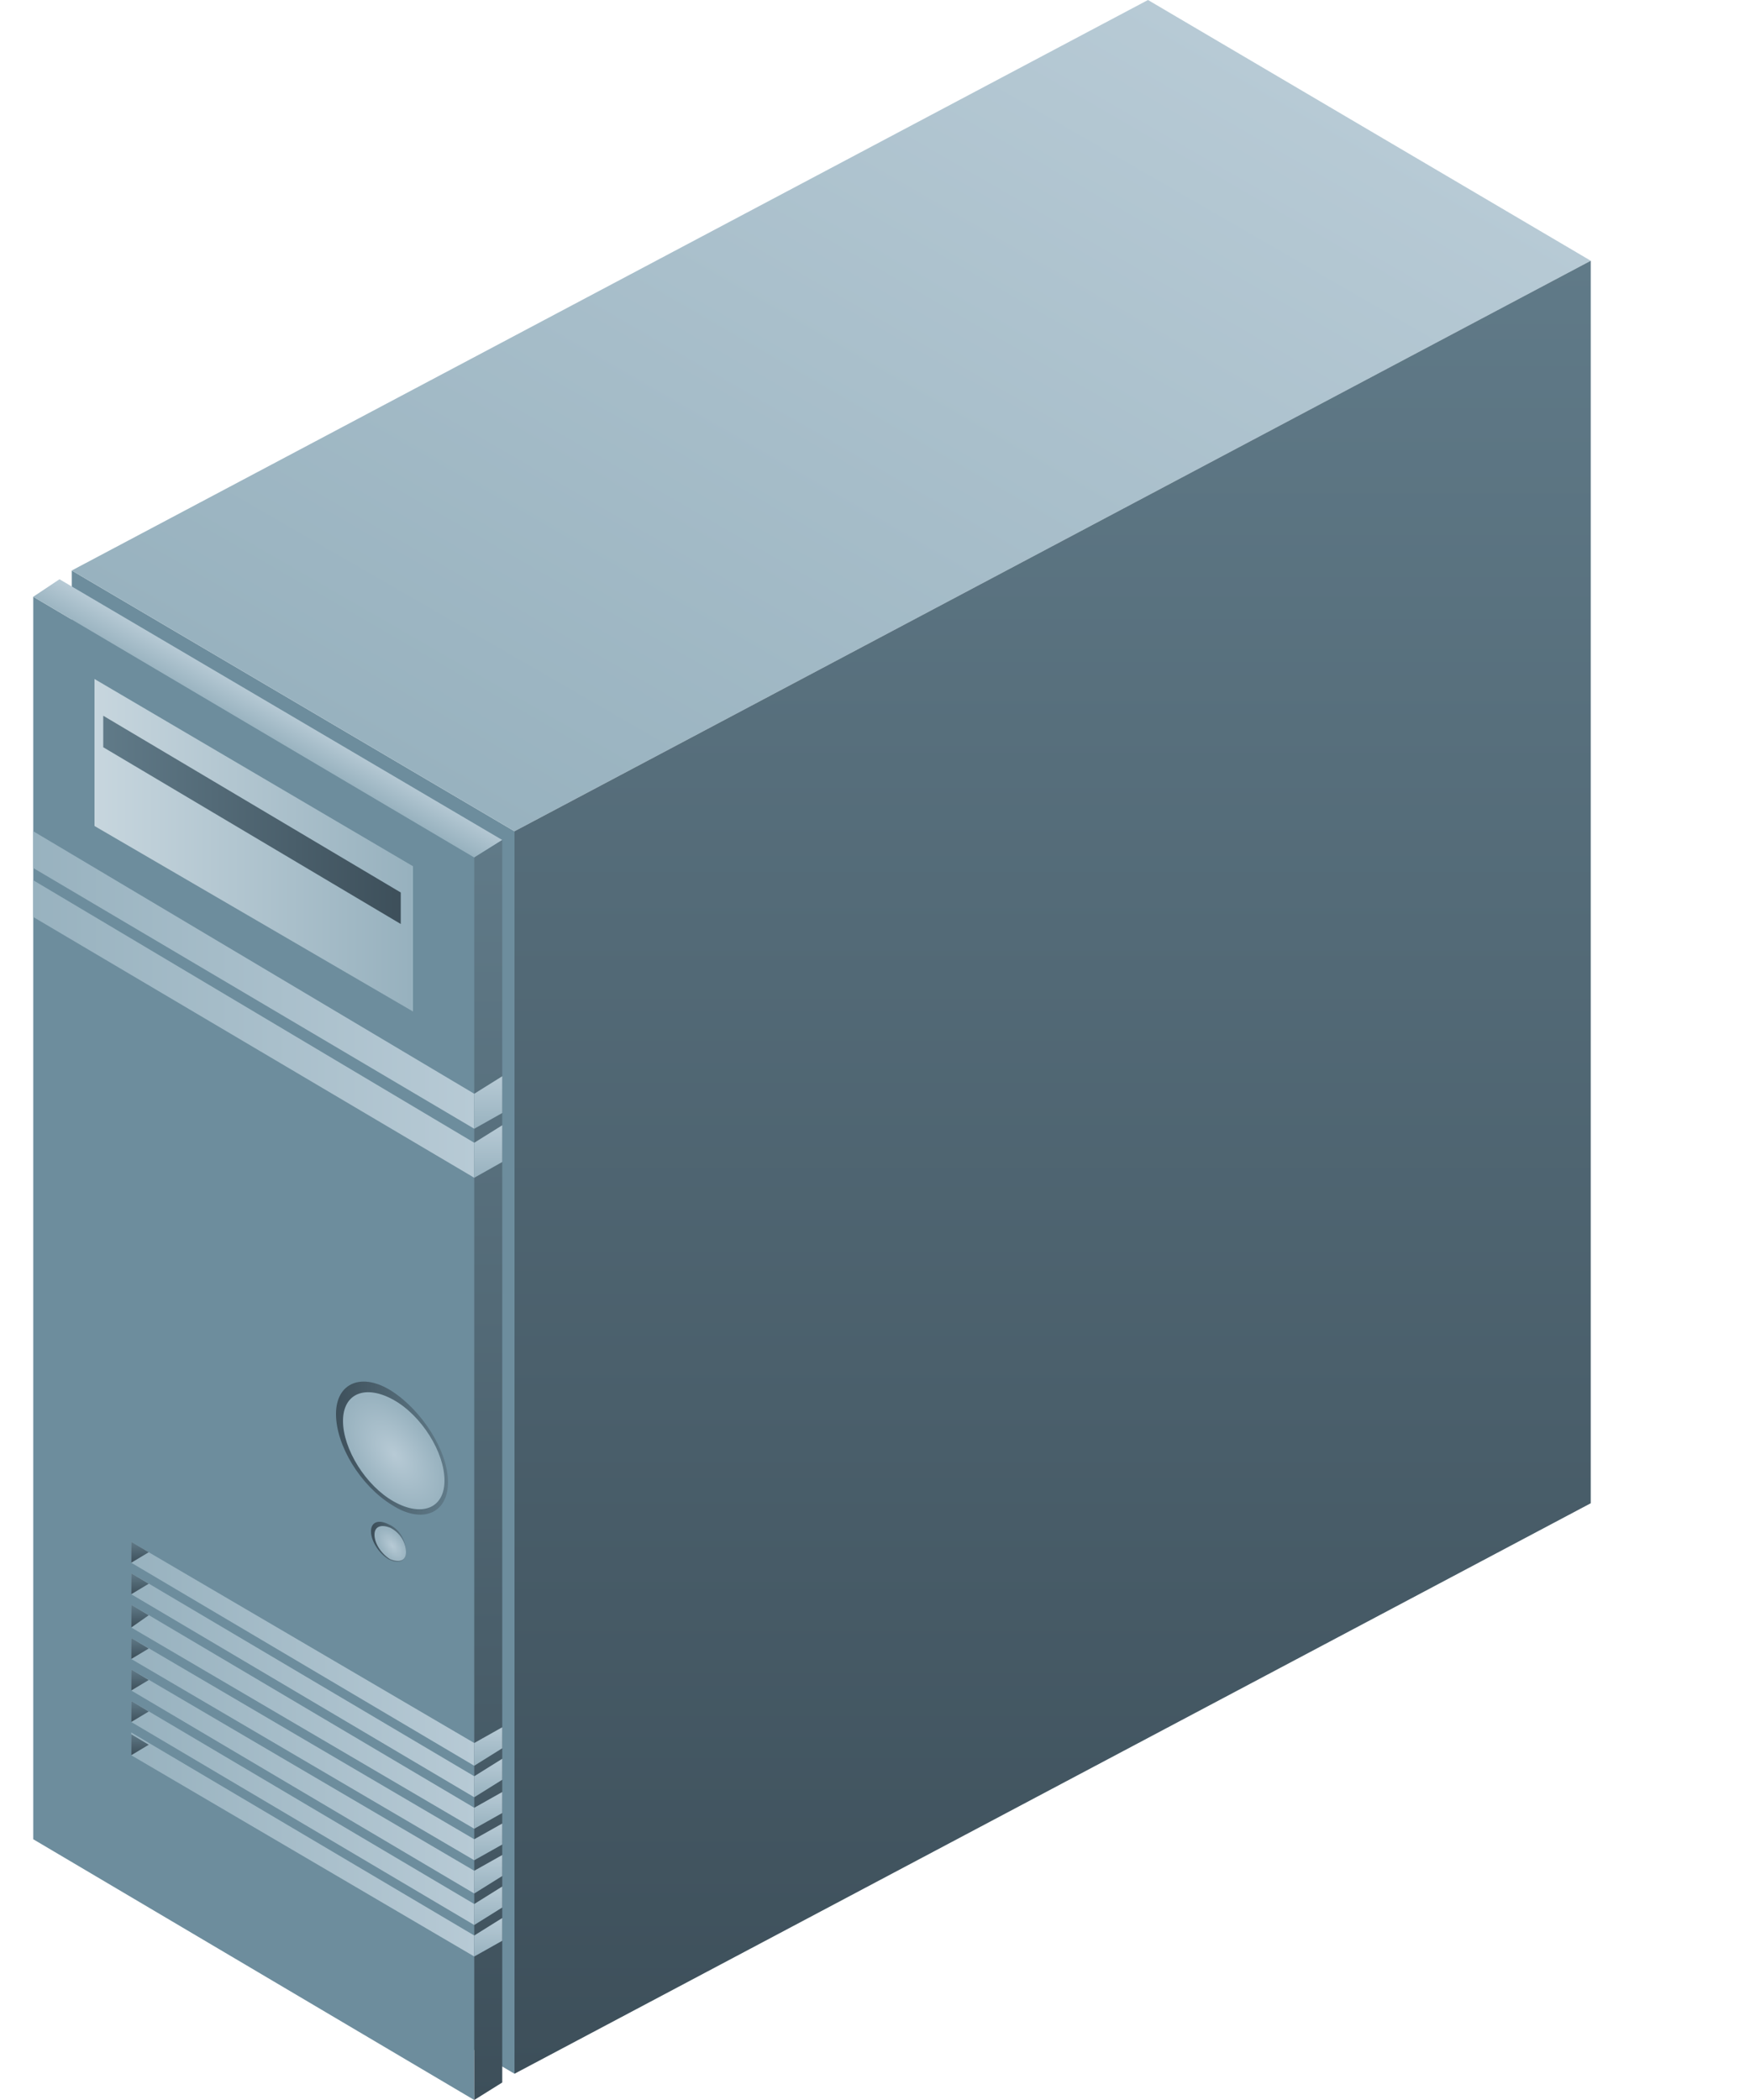 <?xml version="1.0" encoding="utf-8"?>
<!-- Generator: Adobe Illustrator 16.0.0, SVG Export Plug-In . SVG Version: 6.00 Build 0)  -->
<!DOCTYPE svg PUBLIC "-//W3C//DTD SVG 1.1//EN" "http://www.w3.org/Graphics/SVG/1.1/DTD/svg11.dtd">
<svg version="1.1" id="图层_1" xmlns="http://www.w3.org/2000/svg" xmlns:xlink="http://www.w3.org/1999/xlink" x="0px" y="0px"
	 width="100px" height="120px" viewBox="0 -10 100 120" style="enable-background:new 0 -10 100 120;" xml:space="preserve">
<style type="text/css">
<![CDATA[
	.st0{fill:url(#SVGID_1_);}
	.st1{fill:url(#SVGID_2_);}
	.st2{fill:url(#SVGID_3_);}
	.st3{fill:url(#SVGID_4_);}
	.st4{fill:url(#SVGID_5_);}
	.st5{fill:url(#SVGID_6_);}
	.st6{fill:url(#SVGID_7_);}
	.st7{fill:url(#SVGID_8_);}
	.st8{fill:url(#SVGID_9_);}
	.st9{fill:#6D8D9D;}
	.st10{fill:url(#SVGID_10_);}
	.st11{fill:url(#SVGID_11_);}
	.st12{fill:url(#SVGID_12_);}
	.st13{fill:url(#SVGID_13_);}
	.st14{fill:url(#SVGID_14_);}
	.st15{fill:url(#SVGID_15_);}
	.st16{fill:url(#SVGID_16_);}
	.st17{fill:url(#SVGID_17_);}
	.st18{fill:url(#SVGID_18_);}
	.st19{fill:url(#SVGID_19_);}
	.st20{fill:url(#SVGID_20_);}
	.st21{fill:url(#SVGID_21_);}
	.st22{fill:url(#SVGID_22_);}
	.st23{fill:url(#SVGID_23_);}
	.st24{fill:url(#SVGID_24_);}
	.st25{fill:url(#SVGID_25_);}
	.st26{fill:url(#SVGID_26_);}
	.st27{fill:url(#SVGID_27_);}
	.st28{fill:url(#SVGID_28_);}
	.st29{fill:url(#SVGID_29_);}
	.st30{fill:url(#SVGID_30_);}
	.st31{fill:url(#SVGID_31_);}
	.st32{fill:url(#SVGID_32_);}
	.st33{fill:url(#SVGID_33_);}
	.st34{fill:url(#SVGID_34_);}
	.st35{fill:url(#SVGID_35_);}
]]>
</style>
<g>
	<g>
		<polygon class="st9" points="29.4,108.5 4.1,93.6 4.1,22.6 29.4,37.5 		"/>
		
			<linearGradient id="SVGID_1_" gradientUnits="userSpaceOnUse" x1="288.741" y1="-284.399" x2="318.334" y2="-233.142" gradientTransform="matrix(1 0 0 -1 -256 -245)">
			<stop  offset="0" style="stop-color:#98B2BF"/>
			<stop  offset="1" style="stop-color:#B7CAD5"/>
		</linearGradient>
		<polygon class="st0" points="4.1,22.6 65.6,-10 90.9,4.9 29.4,37.5 		"/>
		
			<linearGradient id="SVGID_2_" gradientUnits="userSpaceOnUse" x1="316.199" y1="-353.5" x2="316.199" y2="-249.899" gradientTransform="matrix(1 0 0 -1 -256 -245)">
			<stop  offset="0" style="stop-color:#3D4F5A"/>
			<stop  offset="1" style="stop-color:#607A88"/>
		</linearGradient>
		<polygon class="st1" points="29.4,108.5 90.9,75.9 90.9,4.9 29.4,37.5 		"/>
	</g>
	<polygon class="st9" points="27.1,110 1.9,95.1 1.9,24.1 27.1,39 	"/>
	
		<linearGradient id="SVGID_3_" gradientUnits="userSpaceOnUse" x1="261.449" y1="-283.299" x2="279.511" y2="-283.299" gradientTransform="matrix(1 0 0 -1 -256 -245)">
		<stop  offset="0" style="stop-color:#C7D6DE"/>
		<stop  offset="1" style="stop-color:#97B1BE"/>
	</linearGradient>
	<polygon class="st2" points="23.6,47.8 5.4,37.2 5.4,28.8 23.6,39.5 	"/>
	
		<linearGradient id="SVGID_4_" gradientUnits="userSpaceOnUse" x1="261.949" y1="-281.85" x2="279.007" y2="-281.85" gradientTransform="matrix(1 0 0 -1 -256 -245)">
		<stop  offset="0" style="stop-color:#607A88"/>
		<stop  offset="1" style="stop-color:#3D4F5A"/>
	</linearGradient>
	<polygon class="st3" points="22.9,42.8 5.9,32.7 5.9,30.9 22.9,41 	"/>
	
		<linearGradient id="SVGID_5_" gradientUnits="userSpaceOnUse" x1="270.827" y1="-276.868" x2="271.756" y2="-275.259" gradientTransform="matrix(1 0 0 -1 -256 -245)">
		<stop  offset="0" style="stop-color:#98B2BF"/>
		<stop  offset="1" style="stop-color:#B7CAD5"/>
	</linearGradient>
	<polygon class="st4" points="1.9,24.1 3.4,23.1 28.7,38 27.1,39 	"/>
	
		<linearGradient id="SVGID_6_" gradientUnits="userSpaceOnUse" x1="283.95" y1="-355" x2="283.95" y2="-283" gradientTransform="matrix(1 0 0 -1 -256 -245)">
		<stop  offset="0" style="stop-color:#3D4F5A"/>
		<stop  offset="1" style="stop-color:#607A88"/>
	</linearGradient>
	<polygon class="st5" points="27.1,110 28.7,109 28.7,38 27.1,39 	"/>
	<g>
		<g>
			<g>
				
					<linearGradient id="SVGID_7_" gradientUnits="userSpaceOnUse" x1="257.802" y1="-291" x2="283.138" y2="-291" gradientTransform="matrix(1 0 0 -1 -256 -245)">
					<stop  offset="0" style="stop-color:#98B2BF"/>
					<stop  offset="1" style="stop-color:#B7CAD5"/>
				</linearGradient>
				<polygon class="st6" points="27.1,54.5 1.9,39.6 1.9,37.5 27.1,52.5 				"/>
			</g>
			
				<linearGradient id="SVGID_8_" gradientUnits="userSpaceOnUse" x1="283.95" y1="-299.539" x2="283.95" y2="-296.529" gradientTransform="matrix(1 0 0 -1 -256 -245)">
				<stop  offset="0" style="stop-color:#98B2BF"/>
				<stop  offset="1" style="stop-color:#B7CAD5"/>
			</linearGradient>
			<polygon class="st7" points="27.1,54.5 28.7,53.6 28.7,51.5 27.1,52.5 			"/>
		</g>
	</g>
	<g>
		<g>
			<g>
				
					<linearGradient id="SVGID_9_" gradientUnits="userSpaceOnUse" x1="257.802" y1="-293.799" x2="283.138" y2="-293.799" gradientTransform="matrix(1 0 0 -1 -256 -245)">
					<stop  offset="0" style="stop-color:#98B2BF"/>
					<stop  offset="1" style="stop-color:#B7CAD5"/>
				</linearGradient>
				<polygon class="st8" points="27.1,57.3 1.9,42.4 1.9,40.3 27.1,55.3 				"/>
			</g>
			
				<linearGradient id="SVGID_10_" gradientUnits="userSpaceOnUse" x1="283.95" y1="-302.327" x2="283.95" y2="-299.319" gradientTransform="matrix(1 0 0 -1 -256 -245)">
				<stop  offset="0" style="stop-color:#98B2BF"/>
				<stop  offset="1" style="stop-color:#B7CAD5"/>
			</linearGradient>
			<polygon class="st10" points="27.1,57.3 28.7,56.4 28.7,54.3 27.1,55.3 			"/>
		</g>
	</g>
	
		<linearGradient id="SVGID_11_" gradientUnits="userSpaceOnUse" x1="263.527" y1="-340.399" x2="283.128" y2="-340.399" gradientTransform="matrix(1 0 0 -1 -256 -245)">
		<stop  offset="0" style="stop-color:#98B2BF"/>
		<stop  offset="1" style="stop-color:#B7CAD5"/>
	</linearGradient>
	<polygon class="st11" points="27.1,100.6 27.1,101.8 7.5,90.3 7.5,89 	"/>
	
		<linearGradient id="SVGID_12_" gradientUnits="userSpaceOnUse" x1="283.95" y1="-346.796" x2="283.95" y2="-344.648" gradientTransform="matrix(1 0 0 -1 -256 -245)">
		<stop  offset="0" style="stop-color:#98B2BF"/>
		<stop  offset="1" style="stop-color:#B7CAD5"/>
	</linearGradient>
	<polygon class="st12" points="27.1,101.8 28.7,100.9 28.7,99.6 27.1,100.6 	"/>
	
		<linearGradient id="SVGID_13_" gradientUnits="userSpaceOnUse" x1="263.527" y1="-338.6" x2="283.128" y2="-338.6" gradientTransform="matrix(1 0 0 -1 -256 -245)">
		<stop  offset="0" style="stop-color:#98B2BF"/>
		<stop  offset="1" style="stop-color:#B7CAD5"/>
	</linearGradient>
	<polygon class="st13" points="27.1,98.8 27.1,100 7.5,88.4 7.5,87.2 	"/>
	
		<linearGradient id="SVGID_14_" gradientUnits="userSpaceOnUse" x1="283.95" y1="-344.973" x2="283.95" y2="-342.823" gradientTransform="matrix(1 0 0 -1 -256 -245)">
		<stop  offset="0" style="stop-color:#98B2BF"/>
		<stop  offset="1" style="stop-color:#B7CAD5"/>
	</linearGradient>
	<polygon class="st14" points="27.1,100 28.7,99 28.7,97.8 27.1,98.8 	"/>
	
		<linearGradient id="SVGID_15_" gradientUnits="userSpaceOnUse" x1="263.527" y1="-336.8" x2="283.128" y2="-336.8" gradientTransform="matrix(1 0 0 -1 -256 -245)">
		<stop  offset="0" style="stop-color:#98B2BF"/>
		<stop  offset="1" style="stop-color:#B7CAD5"/>
	</linearGradient>
	<polygon class="st15" points="27.1,96.9 27.1,98.2 7.5,86.6 7.5,85.4 	"/>
	
		<linearGradient id="SVGID_16_" gradientUnits="userSpaceOnUse" x1="283.95" y1="-343.149" x2="283.95" y2="-341" gradientTransform="matrix(1 0 0 -1 -256 -245)">
		<stop  offset="0" style="stop-color:#98B2BF"/>
		<stop  offset="1" style="stop-color:#B7CAD5"/>
	</linearGradient>
	<polygon class="st16" points="27.1,98.2 28.7,97.2 28.7,96 27.1,96.9 	"/>
	
		<linearGradient id="SVGID_17_" gradientUnits="userSpaceOnUse" x1="263.527" y1="-334.949" x2="283.128" y2="-334.949" gradientTransform="matrix(1 0 0 -1 -256 -245)">
		<stop  offset="0" style="stop-color:#98B2BF"/>
		<stop  offset="1" style="stop-color:#B7CAD5"/>
	</linearGradient>
	<polygon class="st17" points="27.1,95.1 27.1,96.3 7.5,84.8 7.5,83.6 	"/>
	
		<linearGradient id="SVGID_18_" gradientUnits="userSpaceOnUse" x1="283.95" y1="-341.323" x2="283.95" y2="-339.175" gradientTransform="matrix(1 0 0 -1 -256 -245)">
		<stop  offset="0" style="stop-color:#98B2BF"/>
		<stop  offset="1" style="stop-color:#B7CAD5"/>
	</linearGradient>
	<polygon class="st18" points="27.1,96.3 28.7,95.4 28.7,94.2 27.1,95.1 	"/>
	
		<linearGradient id="SVGID_19_" gradientUnits="userSpaceOnUse" x1="263.527" y1="-333.1" x2="283.128" y2="-333.1" gradientTransform="matrix(1 0 0 -1 -256 -245)">
		<stop  offset="0" style="stop-color:#98B2BF"/>
		<stop  offset="1" style="stop-color:#B7CAD5"/>
	</linearGradient>
	<polygon class="st19" points="27.1,93.3 27.1,94.5 7.5,83 7.5,81.7 	"/>
	
		<linearGradient id="SVGID_20_" gradientUnits="userSpaceOnUse" x1="283.95" y1="-339.5" x2="283.95" y2="-337.352" gradientTransform="matrix(1 0 0 -1 -256 -245)">
		<stop  offset="0" style="stop-color:#98B2BF"/>
		<stop  offset="1" style="stop-color:#B7CAD5"/>
	</linearGradient>
	<polygon class="st20" points="27.1,94.5 28.7,93.6 28.7,92.4 27.1,93.3 	"/>
	
		<linearGradient id="SVGID_21_" gradientUnits="userSpaceOnUse" x1="263.527" y1="-331.299" x2="283.128" y2="-331.299" gradientTransform="matrix(1 0 0 -1 -256 -245)">
		<stop  offset="0" style="stop-color:#98B2BF"/>
		<stop  offset="1" style="stop-color:#B7CAD5"/>
	</linearGradient>
	<polygon class="st21" points="27.1,91.5 27.1,92.7 7.5,81.1 7.5,79.9 	"/>
	
		<linearGradient id="SVGID_22_" gradientUnits="userSpaceOnUse" x1="283.95" y1="-337.677" x2="283.95" y2="-335.527" gradientTransform="matrix(1 0 0 -1 -256 -245)">
		<stop  offset="0" style="stop-color:#98B2BF"/>
		<stop  offset="1" style="stop-color:#B7CAD5"/>
	</linearGradient>
	<polygon class="st22" points="27.1,92.7 28.7,91.7 28.7,90.5 27.1,91.5 	"/>
	
		<linearGradient id="SVGID_23_" gradientUnits="userSpaceOnUse" x1="263.527" y1="-329.5" x2="283.128" y2="-329.5" gradientTransform="matrix(1 0 0 -1 -256 -245)">
		<stop  offset="0" style="stop-color:#98B2BF"/>
		<stop  offset="1" style="stop-color:#B7CAD5"/>
	</linearGradient>
	<polygon class="st23" points="27.1,89.6 27.1,90.9 7.5,79.3 7.5,78.1 8.5,78.7 	"/>
	
		<linearGradient id="SVGID_24_" gradientUnits="userSpaceOnUse" x1="283.95" y1="-335.854" x2="283.95" y2="-333.702" gradientTransform="matrix(1 0 0 -1 -256 -245)">
		<stop  offset="0" style="stop-color:#98B2BF"/>
		<stop  offset="1" style="stop-color:#B7CAD5"/>
	</linearGradient>
	<polygon class="st24" points="27.1,90.9 28.7,89.9 28.7,88.7 27.1,89.6 	"/>
	
		<linearGradient id="SVGID_25_" gradientUnits="userSpaceOnUse" x1="264.05" y1="-324.301" x2="264.05" y2="-323.09" gradientTransform="matrix(1 0 0 -1 -256 -245)">
		<stop  offset="0" style="stop-color:#3D4F5A"/>
		<stop  offset="1" style="stop-color:#607A88"/>
	</linearGradient>
	<polygon class="st25" points="8.5,78.7 7.5,79.3 7.5,78.1 	"/>
	
		<linearGradient id="SVGID_26_" gradientUnits="userSpaceOnUse" x1="264.05" y1="-326.129" x2="264.05" y2="-324.917" gradientTransform="matrix(1 0 0 -1 -256 -245)">
		<stop  offset="0" style="stop-color:#3D4F5A"/>
		<stop  offset="1" style="stop-color:#607A88"/>
	</linearGradient>
	<polygon class="st26" points="8.5,80.5 7.5,81.1 7.5,79.9 	"/>
	
		<linearGradient id="SVGID_27_" gradientUnits="userSpaceOnUse" x1="264.05" y1="-327.959" x2="264.05" y2="-326.748" gradientTransform="matrix(1 0 0 -1 -256 -245)">
		<stop  offset="0" style="stop-color:#3D4F5A"/>
		<stop  offset="1" style="stop-color:#607A88"/>
	</linearGradient>
	<polygon class="st27" points="8.5,82.3 7.5,83 7.5,81.7 	"/>
	
		<linearGradient id="SVGID_28_" gradientUnits="userSpaceOnUse" x1="264.05" y1="-329.786" x2="264.05" y2="-328.576" gradientTransform="matrix(1 0 0 -1 -256 -245)">
		<stop  offset="0" style="stop-color:#3D4F5A"/>
		<stop  offset="1" style="stop-color:#607A88"/>
	</linearGradient>
	<polygon class="st28" points="8.5,84.2 7.5,84.8 7.5,83.6 	"/>
	
		<linearGradient id="SVGID_29_" gradientUnits="userSpaceOnUse" x1="264.05" y1="-331.617" x2="264.05" y2="-330.407" gradientTransform="matrix(1 0 0 -1 -256 -245)">
		<stop  offset="0" style="stop-color:#3D4F5A"/>
		<stop  offset="1" style="stop-color:#607A88"/>
	</linearGradient>
	<polygon class="st29" points="8.5,86 7.5,86.6 7.5,85.4 	"/>
	
		<linearGradient id="SVGID_30_" gradientUnits="userSpaceOnUse" x1="264.05" y1="-333.446" x2="264.05" y2="-332.233" gradientTransform="matrix(1 0 0 -1 -256 -245)">
		<stop  offset="0" style="stop-color:#3D4F5A"/>
		<stop  offset="1" style="stop-color:#607A88"/>
	</linearGradient>
	<polygon class="st30" points="8.5,87.8 7.5,88.4 7.5,87.2 	"/>
	
		<linearGradient id="SVGID_31_" gradientUnits="userSpaceOnUse" x1="264.05" y1="-335.274" x2="264.05" y2="-334.066" gradientTransform="matrix(1 0 0 -1 -256 -245)">
		<stop  offset="0" style="stop-color:#3D4F5A"/>
		<stop  offset="1" style="stop-color:#607A88"/>
	</linearGradient>
	<polygon class="st31" points="8.5,89.7 7.5,90.3 7.5,89.1 	"/>
	<g>
		
			<linearGradient id="SVGID_32_" gradientUnits="userSpaceOnUse" x1="275.066" y1="-342.662" x2="281.554" y2="-342.662" gradientTransform="matrix(1 0.589 0 -1 -256 -433.861)">
			<stop  offset="0" style="stop-color:#3D4F5A"/>
			<stop  offset="1" style="stop-color:#607A88"/>
		</linearGradient>
		<path class="st32" d="M25.6,74.7c0,1.8-1.5,2.4-3.2,1.3c-1.8-1.1-3.2-3.4-3.2-5.2c0-1.8,1.5-2.4,3.2-1.3
			C24.1,70.6,25.6,72.9,25.6,74.7z"/>
		
			<radialGradient id="SVGID_33_" cx="139.355" cy="-452.098" r="3.212" gradientTransform="matrix(0.895 0.527 0 -0.895 -102.181 -404.951)" gradientUnits="userSpaceOnUse">
			<stop  offset="0" style="stop-color:#B7CAD5"/>
			<stop  offset="1" style="stop-color:#98B2BF"/>
		</radialGradient>
		<path class="st33" d="M25.4,74.6c0,1.6-1.3,2.1-2.9,1.2c-1.6-0.9-2.9-3-2.9-4.6s1.3-2.1,2.9-1.2C24.1,70.9,25.4,73,25.4,74.6z"/>
	</g>
	<g>
		
			<linearGradient id="SVGID_34_" gradientUnits="userSpaceOnUse" x1="277.332" y1="-348.069" x2="279.29" y2="-348.069" gradientTransform="matrix(1 0.589 0 -1 -256 -433.861)">
			<stop  offset="0" style="stop-color:#3D4F5A"/>
			<stop  offset="1" style="stop-color:#607A88"/>
		</linearGradient>
		<path class="st34" d="M23.2,78.7c0,0.5-0.4,0.7-1,0.4c-0.5-0.3-1-1-1-1.6c0-0.5,0.4-0.7,1-0.4C22.9,77.4,23.2,78.1,23.2,78.7z"/>
		
			<radialGradient id="SVGID_35_" cx="139.218" cy="-457.997" r="0.968" gradientTransform="matrix(0.895 0.527 0 -0.895 -102.181 -404.951)" gradientUnits="userSpaceOnUse">
			<stop  offset="0" style="stop-color:#B7CAD5"/>
			<stop  offset="1" style="stop-color:#98B2BF"/>
		</radialGradient>
		<path class="st35" d="M23.2,78.7c0,0.5-0.4,0.6-0.9,0.4c-0.5-0.3-0.9-0.9-0.9-1.4s0.4-0.6,0.9-0.4C22.9,77.6,23.2,78.2,23.2,78.7z
			"/>
	</g>
</g>
</svg>
